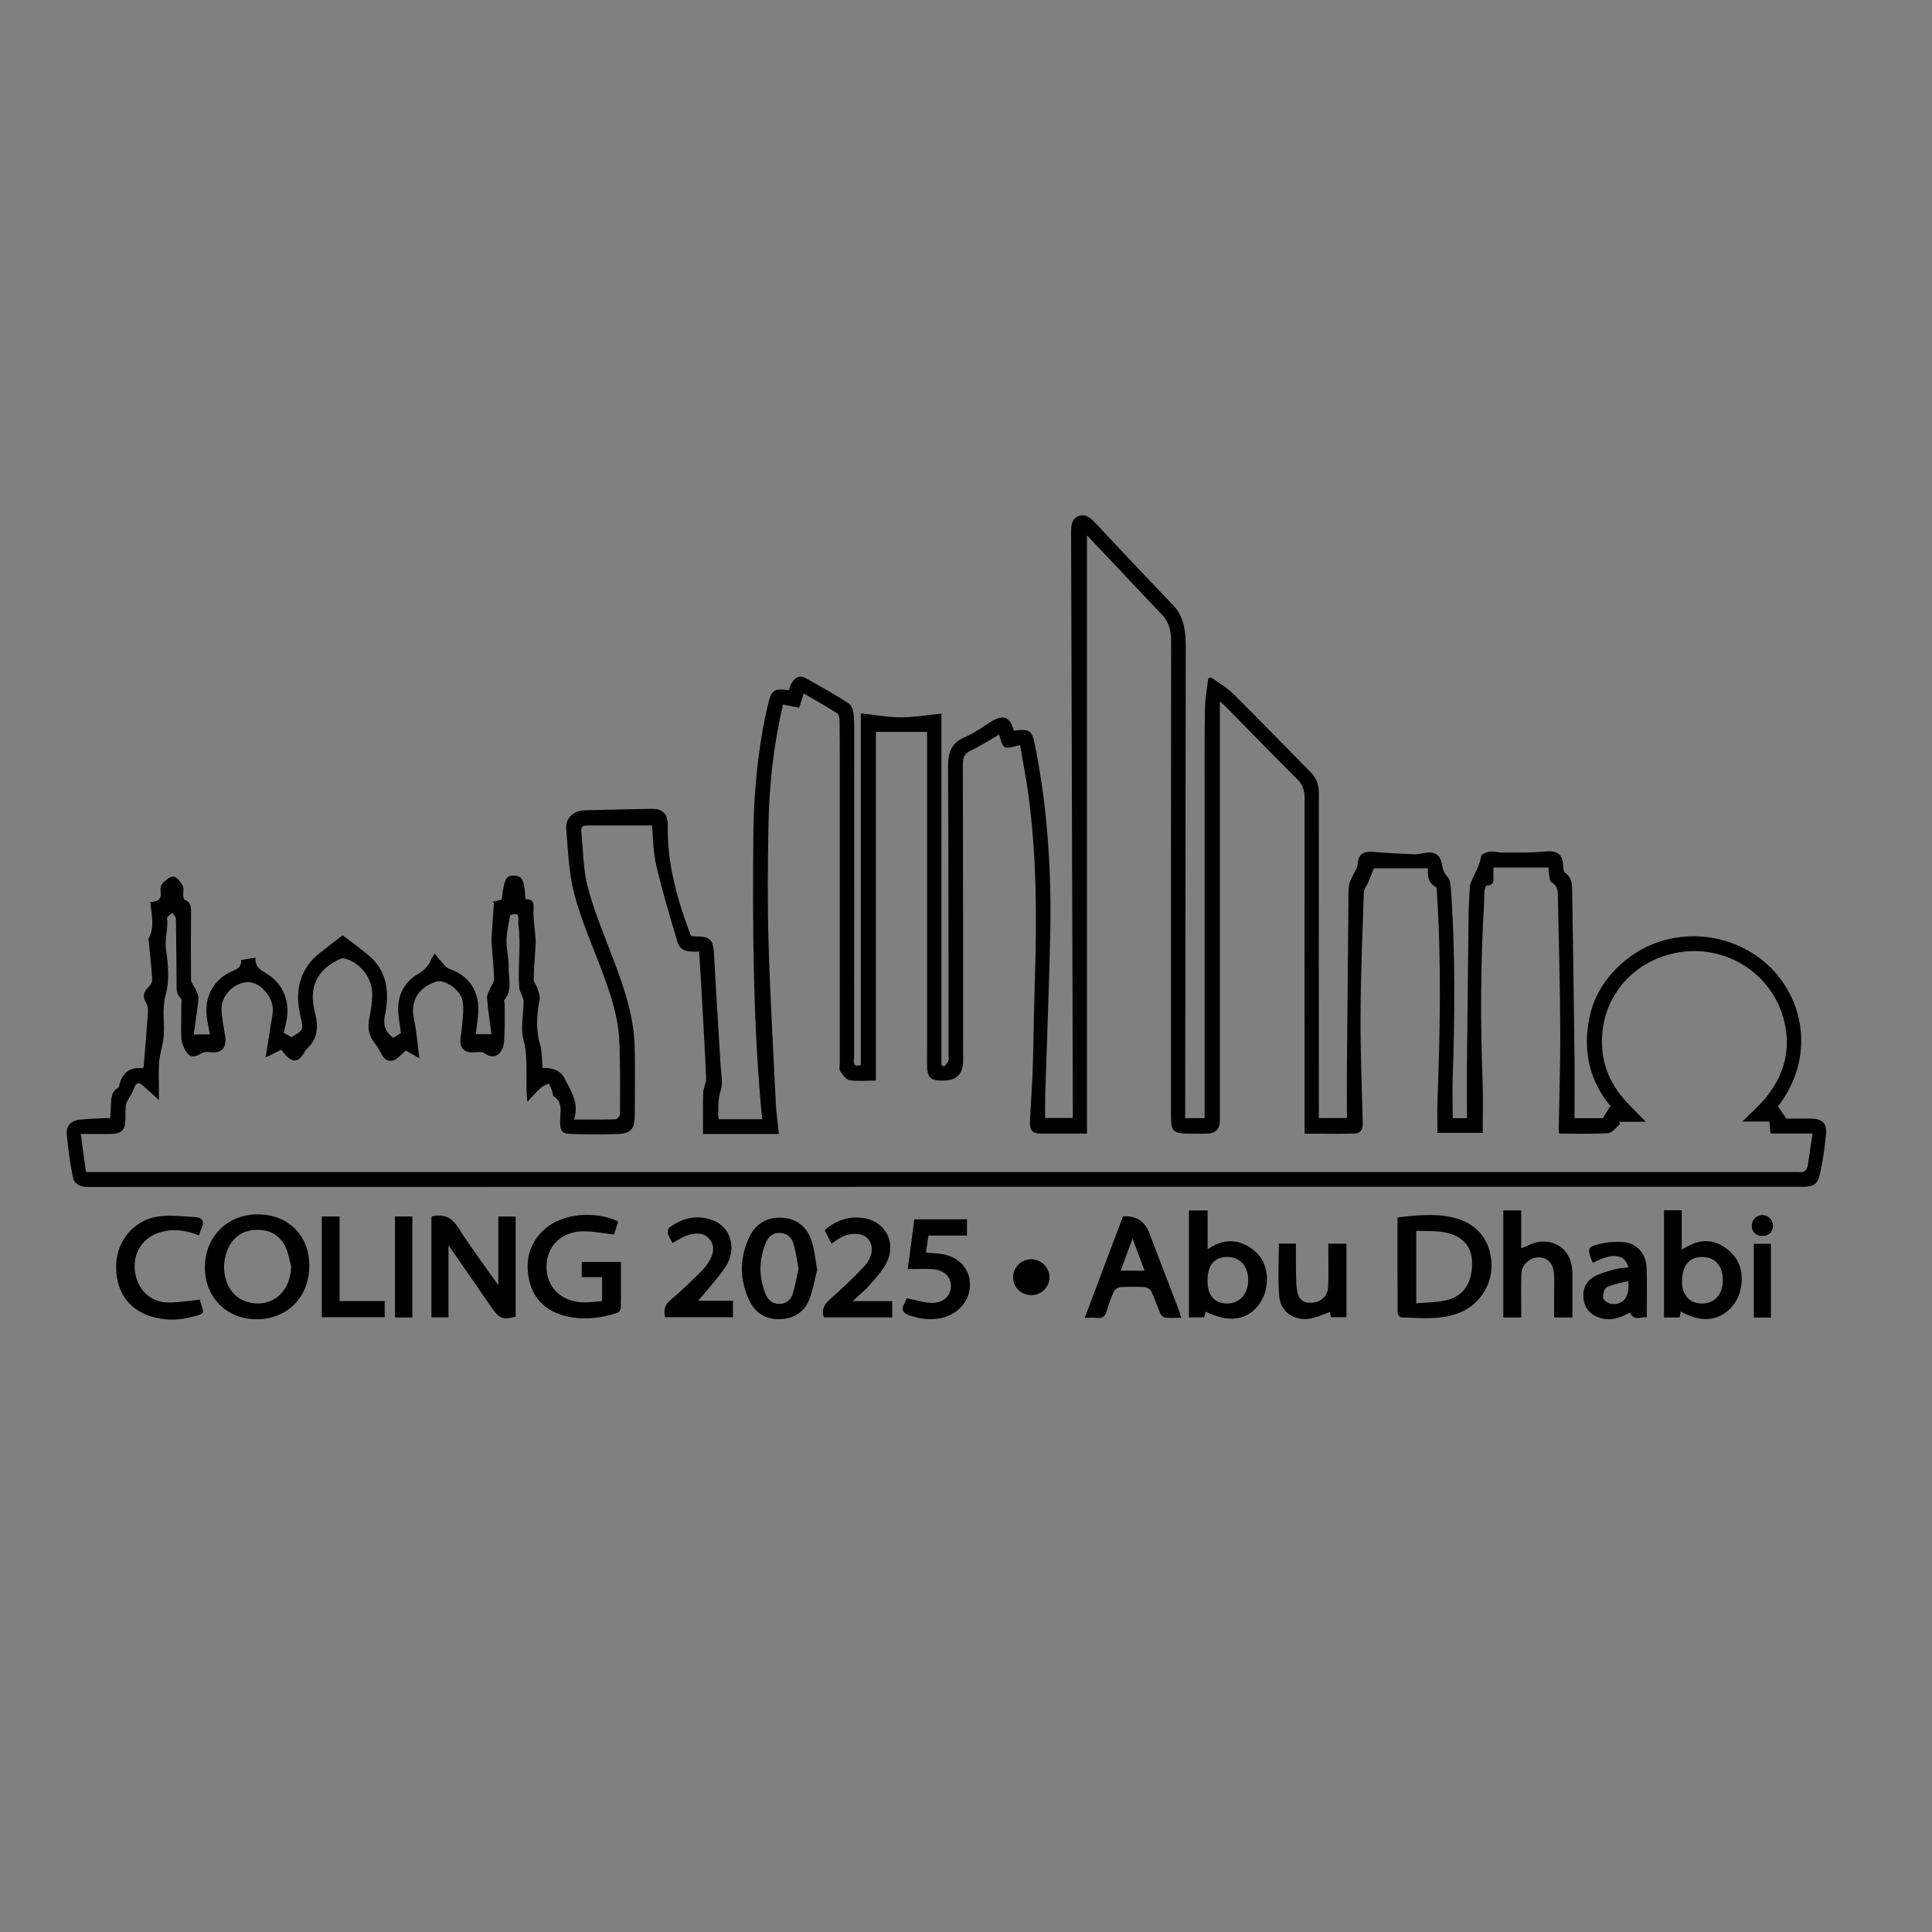<?xml version="1.0" encoding="UTF-8"?>
<svg id="Layer_1" data-name="Layer 1" xmlns="http://www.w3.org/2000/svg" version="1.1" viewBox="0 0 283.46 283.46">
  <rect x="0" y="0" width="283.46" height="283.46" fill="#808080" stroke="none"/>
  <defs>
    <style>
      .cls-1 {
        fill: #000;
      }

      .cls-1, .cls-2 {
        stroke-width: 0px;
      }

      .cls-2 {
        fill: #fff;
      }
    </style>
  </defs>
  <path class="cls-2" d="M258.59,178.25c-.89,0-1.61.73-1.59,1.62.02.9.62,1.47,1.56,1.49.97.02,1.6-.61,1.58-1.57-.02-.86-.71-1.54-1.55-1.54Z"/>
  <path class="cls-1" d="M22.07,132.34c1.1-.03,1.68-.41,1.49-1.55-.06-.37.03-.91.28-1.16.46-.46,1.11-1.08,1.61-1.02.51.06,1.04.79,1.36,1.35.21.37.03.94.07,1.42.02.23.08.59.22.64.99.38.94,1.17.93,2.01-.03,3.25-.04,6.51,0,9.76,0,.4.4.78.57,1.19.21.48.56.99.52,1.46-.16,1.78-.45,3.54-.7,5.33h2.37c-.13-.7-.26-1.43-.39-2.16-.58-3.23.89-6.03,3.94-7.24.76-.3,1.07-.71,1.03-1.52.67-.11,1.31-.21,2.13-.34-.17,1.43.87,1.86,1.8,2.46,2.38,1.53,3.33,4.17,2.67,7.11-.11.47-.21.94-.34,1.47.38.21.76.42,1.13.62,1.77-1.03,1.8-1.04,1.33-3.04-.68-2.89-.47-5.6,1.47-8,.35-.43.76-.82,1.19-1.17,1.2-.96,2.42-1.88,3.53-2.74,1.22.94,2.57,1.91,3.83,2.97,2.43,2.05,2.95,4.77,2.55,7.76-.05.37-.12.73-.2,1.09q-.43,2.07,1.25,3.23c.35-.22.69-.44,1.12-.71-.13-.93-.3-1.91-.38-2.89-.2-2.47.73-4.49,2.85-5.75.95-.56,1.58-1.2,1.96-2.17.09-.23.26-.44.51-.85.55.66,1.02,1.24,1.52,1.8.16.18.37.35.59.43,3.42,1.2,4.75,3.87,4.17,7.61-.1.65-.16,1.31-.24,1.99h2.29c-.22-1.75-.49-3.51-.64-5.29-.04-.47.29-.99.48-1.47.17-.44.57-.87.56-1.29-.06-1.76-.24-3.52-.37-5.28-.02-.33-.03-.67,0-1,.11-1.65.23-3.31.34-4.96-.11-.03-.22-.06-.32-.09.49-.12.98-.24,1.46-.36.36-3.06.64-3.58,1.87-3.52,1.17.07,1.46.68,1.61,3.47,1.42-.07,1.19.89,1.18,1.85,0,1.17.17,2.34.27,3.51.03.33.07.67.06,1-.1,1.8-.26,3.6-.3,5.4,0,.43.41.86.55,1.31.17.55.42,1.16.32,1.68-.42,2.19-.58,4.33.06,6.53.31,1.07.26,2.26.38,3.47,1.35-.04,2.59.24,3.29,1.65.91,1.81,2.11,3.53,1.32,5.92,2.21,0,4.16.03,6.11-.04.23,0,.64-.5.64-.77,0-3.6.06-7.2-.11-10.79-.18-3.81-1.47-7.38-2.82-10.92-1.35-3.56-2.88-7.08-3.83-10.76-.77-3.02-.87-6.22-1.13-9.35-.13-1.61,1.06-2.69,2.71-2.74,3.27-.09,6.54-.16,9.81-.22,1.62-.03,2.41.76,2.38,2.48-.12,5.52,1.35,10.69,3.25,15.79.05.13.13.26.21.41.19,0,.38.02.56.03,2.27.03,2.65.47,2.77,2.73.28,5.37.64,10.74.95,16.11.07,1.29.4,2.71,0,3.86-.44,1.27-.27,2.46-.35,3.68,0,.1.05.21.12.45h6.35c-.07-.7-.16-1.44-.22-2.19-1.14-13.11-1.21-26.25-1.09-39.39.06-6.5.68-12.96,2.16-19.31.48-2.08.91-2.36,3.04-2.05.14-.36.23-.76.44-1.09.46-.73,1.12-1.18,1.96-.72,2.17,1.2,4.34,2.41,6.42,3.76.44.29.66,1.14.71,1.76.11,1.44.08,2.89.08,4.34-.01,15.26-.03,30.53-.03,45.79,0,.57-.33,1.51.99,1.16v-51.61c2.01.22,3.94.58,5.87.59,1.95,0,3.89-.35,5.96-.55v51.58c.13.07.26.14.39.21.22-.27.5-.52.63-.83.1-.25.02-.59.02-.88-.01-14.15,0-28.3-.07-42.45,0-2.07.6-3.43,2.61-4.25,1.32-.54,2.49-1.46,3.72-2.21,1.81-1.09,2.76-.7,3.32,1.34,2.37-.31,2.67-.09,3.15,2.34,1.79,9.1,2.39,18.31,2.19,27.57-.18,7.91-.49,15.81-.74,23.71-.03,1.04,0,2.08,0,3.2h4.01c.02-.29.05-.58.05-.86-.09-28.37-.17-56.74-.26-85.11,0-.96.1-1.95,1.11-2.34.95-.36,1.67.19,2.33.89,3.81,4.06,7.63,8.12,11.49,12.14,1.75,1.83,1.9,4.08,1.89,6.4-.03,22.47-.05,44.94-.08,67.4,0,.48,0,.95,0,1.5h2.85v-1.3c0-15.56,0-31.12,0-46.68,0-4.05-.02-8.1.05-12.14.03-1.46.31-2.91.47-4.37.13-.07.26-.13.38-.2,1.09.79,2.29,1.45,3.24,2.38,3.83,3.79,7.56,7.67,11.36,11.49.87.87,1.26,1.82,1.26,3.06-.02,15.45,0,30.9,0,46.35,0,.44,0,.88,0,1.4h4.12c0-2.45-.02-4.85,0-7.25.07-8.16.15-16.33.22-24.49,0-.82-.03-1.65.09-2.45.09-.55.42-1.06.65-1.58.2-.46.56-.91.59-1.38.1-1.47.74-2.02,2.22-1.9,2.03.16,4.06.28,6.1.35.66.02,1.32-.19,1.98-.25,1.11-.1,1.85.44,2.05,1.55.14.77.3,1.45.89,2.05.33.34.41,1.01.45,1.55.67,9.28.6,18.57.28,27.87-.07,1.96,0,3.92,0,5.95h2.09c0-2.74-.02-5.44,0-8.13.07-7.27.15-14.55.24-21.82.02-1.26.11-2.52.17-3.78,0-.19,0-.38.06-.55.5-1.39,1.38-2.63,1.61-4.15.04-.29.81-.61,1.28-.68.61-.08,1.25.15,1.87.14,2.03-.01,4.07.05,6.09-.15,1.98-.2,2.74.31,2.82,2.31.01.27.06.66.23.78.89.59,1.05,1.51,1.06,2.41.14,8.15.25,16.29.35,24.44.04,3.03,0,6.07,0,9.18h4.16c.34-.55.69-1.1,1.11-1.79-3.06-3.66-4.06-8.04-3.1-12.85.71-3.56,2.66-6.41,5.48-8.66,6.06-4.83,14.99-4.45,20.75.85,5.13,4.72,7.09,13.38,1.46,20.72.39.58.77,1.14,1.22,1.79,1.15,0,2.41-.01,3.68,0,1.51.02,2.28.69,2.15,2.18-.18,2.02-.47,4.04-.91,6.01-.33,1.47-1.01,1.82-2.51,1.82-83.88,0-167.76,0-251.64.02-1.21,0-2-.48-2.2-1.58-.39-2.03-.68-4.09-.87-6.15-.11-1.17.62-1.99,1.82-2.13,1.47-.17,2.95-.18,4.57-.26.03-.54.06-1.12.09-1.69.06-1.03-.03-2.12,1.07-2.75.08-.05.13-.18.15-.28.39-1.91,1.56-2.78,3.46-2.58.07-.11.13-.17.14-.23.22-2.74.45-5.48.63-8.23.03-.4-.11-.88-.32-1.23-.52-.86-.32-1.51.35-2.17.3-.29.6-.78.58-1.16-.1-1.83-.32-3.66-.49-5.49-.02-.18-.1-.41-.02-.54.93-1.7.38-3.48.25-5.36ZM114.86,103.41c-1.34,5.86-2,11.67-2.11,17.53-.11,5.79-.16,11.59.01,17.38.23,7.82.68,15.64,1.06,23.46.08,1.54.3,3.08.45,4.6h-11.12c0-2.1-.04-4.06.02-6.02.02-.74.46-1.48.43-2.2-.19-4.49-.46-8.97-.71-13.45-.09-1.69-.21-3.37-.32-5.11-1.34.07-2.72.1-3.16-1.37-1.13-3.75-2.24-7.51-3.14-11.32-.45-1.92-.43-3.95-.61-5.8-3.23,0-6.42,0-9.61,0-.65,0-.82.36-.76.94.29,2.69.25,5.46.93,8.04.93,3.53,2.35,6.93,3.65,10.35,1.6,4.2,3.1,8.43,3.24,12.98.11,3.41.02,6.83.02,10.24,0,1.9-.52,2.62-2.41,2.71-2.33.11-4.67.07-7,0-1.29-.05-1.52-.46-1.54-1.73-.03-1.33.52-2.82-.95-3.81-.16-.11-.11-.49-.2-.72-.15-.39-.33-.76-.5-1.14-.4.21-.86.34-1.18.63-.66.6-1.24,1.28-1.97,2.05-.36-3.2.21-6.12-.57-9.07-.47-1.76,0-3.76.02-5.65,0-.25-.12-.51-.2-.76-.15-.44-.42-.86-.45-1.3-.24-3.11.31-6.24-.14-9.35-.02-.11.01-.22.02-.33.05-1.13-.05-1.2-1.21-.94-.19,1.25-.51,2.48-.54,3.71-.03,1.31.36,2.63.32,3.94-.06,1.61.61,3.34-.63,4.82-.1.12.05.43.05.65-.02,1.85.06,3.72-.11,5.56-.16,1.73-1.46,2.55-2.61,1.75-.55-.38-1-.37-1.59-.3-1.45.18-2.27-.49-2.19-1.78.05-.77.22-1.54.27-2.32.07-1.14.26-2.31.06-3.41-.29-1.63-2.64-3.24-3.89-2.84-2.87.92-3.74,3.16-3.29,5.27.4,1.89.55,3.83.83,5.96-.86-.49-1.5-.84-2-1.13-.54.48-.94.94-1.43,1.26-.75.49-1.59.22-2-.52-.35-.62-.67-1.27-1.12-1.82-.92-1.14-1.07-2.37-.78-3.76.23-1.08.39-2.19.42-3.29.06-2.5-1.83-4.89-4.18-5.4-.21-.05-.49.08-.7.18-3.19,1.47-4.46,4.09-3.58,7.56.45,1.79.64,3.51-.66,5.05-.25.29-.58.53-.76.86-.95,1.7-1.86,1.78-3.08.26-.13-.16-.26-.33-.4-.5-.73.36-1.41.7-2.28,1.13.29-1.83.54-3.43.79-5.03.11-.69.29-1.39.26-2.09-.08-2.05-2.13-4.09-3.83-3.92-2.04.21-3.76,2-3.7,4.06.04,1.28.35,2.56.53,3.83.27,1.85-.6,2.67-2.42,2.36-.36-.06-.81.04-1.12.23-1.1.66-1.74.56-2.33-.54-.27-.51-.53-1.1-.55-1.66-.06-1.74,0-3.48,0-5.23,0-.22.07-.53-.04-.63-.85-.77-.64-1.78-.66-2.72-.05-2.99-.04-5.99-.1-8.99,0-.3-.35-.6-.53-.89-.27.27-.81.58-.77.82.21,1.53-.38,2.99-.15,4.57.32,2.18.53,4.57-.05,6.64-.62,2.22-.06,4.33-.33,6.46-.04.33-.12.65-.18.98-.16.85-.41,1.69-.46,2.54-.08,1.41-.02,2.82-.02,4.23,0,.34,0,.67,0,1.24-.91-.83-1.59-1.46-2.29-2.07-.74-.65-1.08-.49-1.4.44-.21.62-.64,1.17-.94,1.77-.13.25-.24.53-.25.8-.04.63-.02,1.26-.03,1.89-.02,1.53-.55,2.1-2.06,2.14-1.44.03-2.88,0-4.5,0,.27,1.95.51,3.75.76,5.59.72,0,1.24,0,1.76,0h248.85c.22,0,.45-.03.67,0,.92.17,1.26-.32,1.37-1.13.21-1.46.43-2.91.68-4.53h-6.19c-.05-.65-.09-1.16-.14-1.75h-3.98c1.21-1.21,2.36-2.21,3.33-3.36,2.76-3.3,3.84-7.1,2.83-11.32-1.78-7.42-9.34-11.82-16.77-9.87-6.56,1.73-10.63,7.62-9.9,14.31.35,3.18,1.87,5.73,4.07,7.95.72.72,1.42,1.45,2.27,2.32h-3.94c.07.11.13.22.2.33-.59.47-1.15,1.3-1.76,1.34-2.39.16-4.81.06-7.21.06-.03-.23-.06-.37-.06-.52.08-4.75.25-9.5.23-14.25-.03-6.53-.2-13.06-.34-19.59-.02-.91.1-1.91-.96-2.51-.27-.15-.28-.8-.36-1.23-.06-.34-.05-.69-.06-.93h-8.09c0,.3,0,.66,0,1.02,0,.71.23,1.55-.94,1.62-.14,0-.33.44-.36.7-.06.55-.02,1.11-.05,1.67-.55,8.87-.57,17.73-.23,26.61.09,2.43.01,4.87.01,7.31h-6.64c0-1.54-.05-2.99,0-4.43.38-10.24.59-20.49-.07-30.73-.02-.32,0-.84-.19-.93-1.15-.61-1.19-1.68-1.14-2.73h-7.92c-.27.68-.58,1.48-.92,2.26-.17.41-.55.79-.56,1.2-.2,6.01-.45,12.02-.48,18.03-.03,5.34.18,10.69.32,16.03.02.91-.41,1.38-1.2,1.4-2.4.06-4.81.02-7.33.02,0-.54,0-.98,0-1.41,0-15.97-.03-31.94,0-47.91,0-1.13-.33-1.94-1.13-2.74-3.5-3.48-6.95-7.03-10.41-10.55-.24-.24-.5-.46-.89-.81v1.44c0,19.76,0,39.51,0,59.27,0,.3.01.59,0,.89-.05,1.15-.65,1.78-1.81,1.81-.89.03-1.78,0-2.68,0-2.38,0-2.69-.3-2.69-2.68,0-11.55,0-23.1,0-34.65,0-11.59.02-23.17.03-34.76,0-1.48-.23-2.87-1.31-4.01-2.69-2.82-5.36-5.67-8.03-8.5-.98-1.04-1.96-2.07-3.01-3.17v87.77c-2.24,0-4.47.01-6.69,0-1.31-.01-1.73-.42-1.67-1.77.1-2.54.32-5.09.4-7.63.14-4.43.17-8.86.32-13.28.29-9.06.26-18.11-.97-27.12-.33-2.4-.79-4.79-1.2-7.18-.85.13-1.71.53-2.25.27-.47-.23-.59-1.2-.85-1.83-1.37.79-2.65,1.64-4.02,2.28-.94.44-1.29.96-1.28,2.02.04,14.52.03,29.04.04,43.56q0,2.9-2.9,2.9c-1.96,0-2.35-.38-2.39-2.32-.02-.74,0-1.49,0-2.23,0-15.08,0-30.15,0-45.23,0-.47,0-.94,0-1.38h-7.51v51.16c-1.37,0-2.65.13-3.87-.06-.52-.08-1.02-.8-1.37-1.34-.19-.29-.06-.8-.06-1.2,0-14.56,0-29.12,0-43.67,0-2.19,0-4.38-.03-6.57,0-.36-.11-.9-.36-1.06-1.58-1-3.22-1.92-4.89-2.9-.25.76-.46,1.41-.68,2.1-.8-.16-1.52-.3-2.38-.47Z"/>
  <path class="cls-1" d="M63.3,178.49c.15-.03.22-.05.29-.07,1.68-.32,2.76.29,3.71,1.79,1.77,2.81,3.79,5.48,5.81,8.35v-10.07h2.55v14.69c-1.9.48-2.39.31-3.48-1.26-2.09-3.01-4.17-6.03-6.38-9.23v10.59h-2.5v-14.78Z"/>
  <path class="cls-1" d="M205.04,178.63c2.78-.34,5.43-.62,8.08-.01,3.37.77,5.37,3.01,5.69,6.38.31,3.21-1.56,6.29-4.56,7.55-2.81,1.18-5.75.81-8.67.73-.19,0-.52-.41-.52-.64-.03-4.63-.02-9.26-.02-14.01ZM207.79,180.57v10.65c1.48-.13,2.9-.12,4.25-.41,2.69-.59,4-2.57,3.94-5.63-.05-2.32-1.42-3.91-4.06-4.38-1.32-.24-2.71-.16-4.13-.22Z"/>
  <path class="cls-1" d="M45.38,185.68c0,4.63-3.23,7.9-7.79,7.88-4.32-.02-7.51-3.22-7.53-7.54-.02-4.52,3.25-7.84,7.73-7.85,4.48,0,7.58,3.06,7.59,7.51ZM42.73,185.88c-.26-.95-.39-1.97-.8-2.85-.8-1.74-2.28-2.61-4.19-2.59-1.95.01-3.41.89-4.25,2.69-1.36,2.92-.39,6.49,2.15,7.65,2.84,1.3,6.82-.01,7.09-4.9Z"/>
  <path class="cls-1" d="M90.7,179.22c-.23.71-.44,1.37-.62,1.91-1.5-.17-2.91-.46-4.32-.48-3.26-.05-5.52,2.08-5.58,5.08-.06,3.09,2.13,5.27,5.44,5.35.88.02,1.76-.11,2.72-.18v-3.52h-2.99v-2.23h5.75c0,2.29.02,4.55-.02,6.8,0,.24-.3.61-.54.68-2.62.85-5.3,1.12-7.98.34-2.73-.8-4.46-2.65-4.98-5.44-.53-2.8.17-5.3,2.39-7.24,2.55-2.23,7.29-2.72,10.72-1.08Z"/>
  <path class="cls-1" d="M244.14,177.57h2.6v5.79c1.76-1.17,3.56-1.67,5.35-.88.99.43,1.98,1.22,2.58,2.11,1.49,2.19,1.01,5.59-.81,7.4-1.91,1.89-4.43,2.05-7.27.42-.05.29-.1.57-.15.89h-2.3v-15.72ZM246.78,188.04c0,1.95,1.11,3.19,2.88,3.21,1.88.02,3.1-1.31,3.11-3.4.02-2.12-1.16-3.44-3.04-3.43-1.91.01-2.95,1.28-2.95,3.62Z"/>
  <path class="cls-1" d="M177.18,177.6v5.7c1.57-1.12,3.25-1.49,4.92-.92.99.34,2.01,1.04,2.66,1.86,1.65,2.07,1.43,5.45-.27,7.44-1.79,2.1-4.38,2.36-7.61.75-.07.29-.13.56-.2.85h-2.24v-15.68h2.74ZM177.17,188.01c0,2.03,1.03,3.23,2.81,3.24,1.9.02,3.19-1.43,3.15-3.54-.03-1.96-1.24-3.29-3.02-3.29-1.96,0-2.95,1.19-2.95,3.59Z"/>
  <path class="cls-1" d="M164.75,178.45q2.87-.15,3.85,2.41c1.44,3.76,2.89,7.52,4.33,11.28.13.34.22.7.38,1.2-.85,0-1.61.06-2.36-.03-.27-.03-.6-.35-.72-.62-.46-1.05-.8-2.15-1.29-3.18-.14-.31-.6-.64-.93-.66-1.22-.08-2.45-.08-3.67,0-.33.02-.79.36-.93.67-.41.9-.76,1.85-1.02,2.81-.22.82-.64,1.15-1.49,1.03-.51-.07-1.03-.01-1.75-.01,1.89-5.03,3.75-9.95,5.61-14.88ZM166.16,181.73c-.62,1.67-1.17,3.15-1.74,4.7h3.52c-.6-1.59-1.15-3.05-1.77-4.7Z"/>
  <path class="cls-1" d="M119.9,186.3c-.36,1.38-.61,3.01-1.22,4.48-.78,1.88-2.42,2.76-4.45,2.77-1.97,0-3.44-.96-4.27-2.7-1.47-3.08-1.48-6.25-.03-9.33.94-1.99,2.64-3,4.87-2.85,2.22.14,3.65,1.43,4.3,3.47.4,1.25.51,2.6.8,4.18ZM117.16,186.15c-.25-1.3-.39-2.48-.72-3.61-.27-.94-.95-1.61-2.01-1.66-1.03-.04-1.69.57-2.06,1.44-1.05,2.51-1.06,5.05-.03,7.57.34.83,1.01,1.41,1.96,1.42,1,0,1.73-.57,2.01-1.48.37-1.22.59-2.5.85-3.68Z"/>
  <path class="cls-1" d="M230.7,193.29h-2.68c0-1.14,0-2.28,0-3.41,0-1,.04-2-.02-3-.09-1.51-.97-2.41-2.25-2.4-1.32,0-2.49,1.08-2.54,2.45-.06,1.7-.02,3.41-.02,5.12,0,.4,0,.79,0,1.24h-2.63v-15.69h2.63v5.55c.9-.35,1.65-.79,2.46-.92,2.76-.44,4.86,1.33,5.04,4.15.02.3.01.59.01.89,0,1.96,0,3.93,0,6.02Z"/>
  <path class="cls-1" d="M29.2,181.27c-1.94-.81-3.85-1.04-5.81-.44-2.49.77-3.94,3.08-3.59,5.7.37,2.75,2.29,4.57,5.01,4.57,1.46,0,2.92-.26,4.6-.42-.21-.17-.17-.15-.16-.12.8,2.4.92,2.14-1.47,2.74-1.89.47-3.84.41-5.72-.19-3.34-1.06-5.16-3.84-5.01-7.64.13-3.37,2.52-6.37,5.97-6.96,1.81-.31,3.74-.04,5.61.06,1,.06,1.45.61.94,1.64-.14.29-.22.62-.37,1.07Z"/>
  <path class="cls-1" d="M134.14,178.9h7.73v2.38h-5.65c-.13.85-.25,1.64-.37,2.48.93.1,1.78.12,2.6.28,2.39.48,3.88,2.25,3.86,4.49-.02,2.28-1.66,4.22-4.05,4.81-1.61.4-3.16.19-4.7-.3-.97-.31-1.46-.78-.86-1.82.16-.28.25-.61.3-.75,1.28.25,2.48.65,3.69.69,1.7.06,2.83-1.05,2.83-2.47,0-1.4-1.02-2.37-2.73-2.48-1.14-.07-2.29-.01-3.61-.01.16-1.19.33-2.38.48-3.57.16-1.21.31-2.42.48-3.73Z"/>
  <path class="cls-1" d="M121.99,182.47c-.35-.69-.66-1.32-1-1.98,1.6-1.41,3.45-2.06,5.54-1.8,3.33.4,5.07,3.58,3.53,6.6-.59,1.16-1.53,2.17-2.4,3.17-.7.81-1.55,1.49-2.54,2.44h5.78v2.38h-10.03c-.31-1.05-.05-1.82.82-2.58,1.75-1.54,3.46-3.14,5.05-4.84,1.36-1.44,1.5-3.09.6-4.12-.8-.93-2.74-.95-4.23-.03-.35.21-.67.46-1.13.78Z"/>
  <path class="cls-1" d="M97.59,193.27c-.26-1.05-.08-1.82.81-2.55,1.59-1.33,3.07-2.79,4.55-4.25.52-.51.96-1.14,1.3-1.79.5-.98.57-2.05-.19-2.92-.84-.97-2.03-.86-3.11-.55-.76.22-1.44.72-2.28,1.16-.21-.41-.52-.87-.67-1.37-.08-.26.01-.75.21-.9,2.02-1.48,4.24-1.96,6.59-.97,2.28.96,3.18,3.72,1.99,6.13-.5,1.01-1.29,1.89-2,2.78-.8,1.01-1.66,1.97-2.37,2.81h5.12v2.41h-9.95Z"/>
  <path class="cls-1" d="M238.9,185.95c-.4-1.95-2.35-2.2-5.15-.7-.05-.04-.12-.08-.14-.13-.78-2.03-.73-2.23,1.44-2.69,1.07-.23,2.22-.29,3.3-.17,1.84.21,3.17,1.75,3.24,3.7.08,2.4.02,4.81.02,7.34-.7-.25-1.81.71-2.47-.74-1.29.72-2.63,1.27-4.18.86-1.49-.4-2.42-1.32-2.62-2.82-.19-1.4.34-2.62,1.58-3.31.92-.51,1.98-.77,3-1.06.63-.18,1.31-.19,1.97-.27ZM238.88,187.97c-1.12.29-2.2.43-3.12.89-.38.18-.63,1.07-.55,1.58.06.36.75.81,1.21.86,1.72.22,2.72-1.02,2.47-3.33Z"/>
  <path class="cls-1" d="M187.65,182.46h2.49c0,1.2-.02,2.4,0,3.61.02,1.04,0,2.08.14,3.1.21,1.5.86,2.02,2.18,1.96,1.32-.05,2.35-.96,2.4-2.29.07-1.7.03-3.41.03-5.12,0-.4,0-.8,0-1.25h2.66v10.79h-2.28c-.05-.3-.1-.61-.13-.77-1.08.36-2.09.88-3.15,1.01-2.18.27-4.11-1.08-4.3-3.26-.23-2.56-.05-5.15-.05-7.79Z"/>
  <path class="cls-1" d="M49.83,190.89h6.61v2.37h-9.23v-14.78h2.61v12.41Z"/>
  <path class="cls-1" d="M60.5,193.29h-2.55v-14.81h2.55v14.81Z"/>
  <path class="cls-1" d="M259.83,193.31h-2.51v-10.82h2.51v10.82Z"/>
  <path class="cls-1" d="M151.31,190.02c-1.51,0-2.69-1.17-2.67-2.67.02-1.43,1.21-2.59,2.66-2.59,1.47,0,2.71,1.24,2.68,2.69-.03,1.42-1.22,2.57-2.67,2.57Z"/>
  <path class="cls-1" d="M258.59,178.25c.84,0,1.53.69,1.55,1.54.02.96-.61,1.59-1.58,1.57-.94-.02-1.54-.59-1.56-1.49-.02-.89.7-1.63,1.59-1.62Z"/>
</svg>